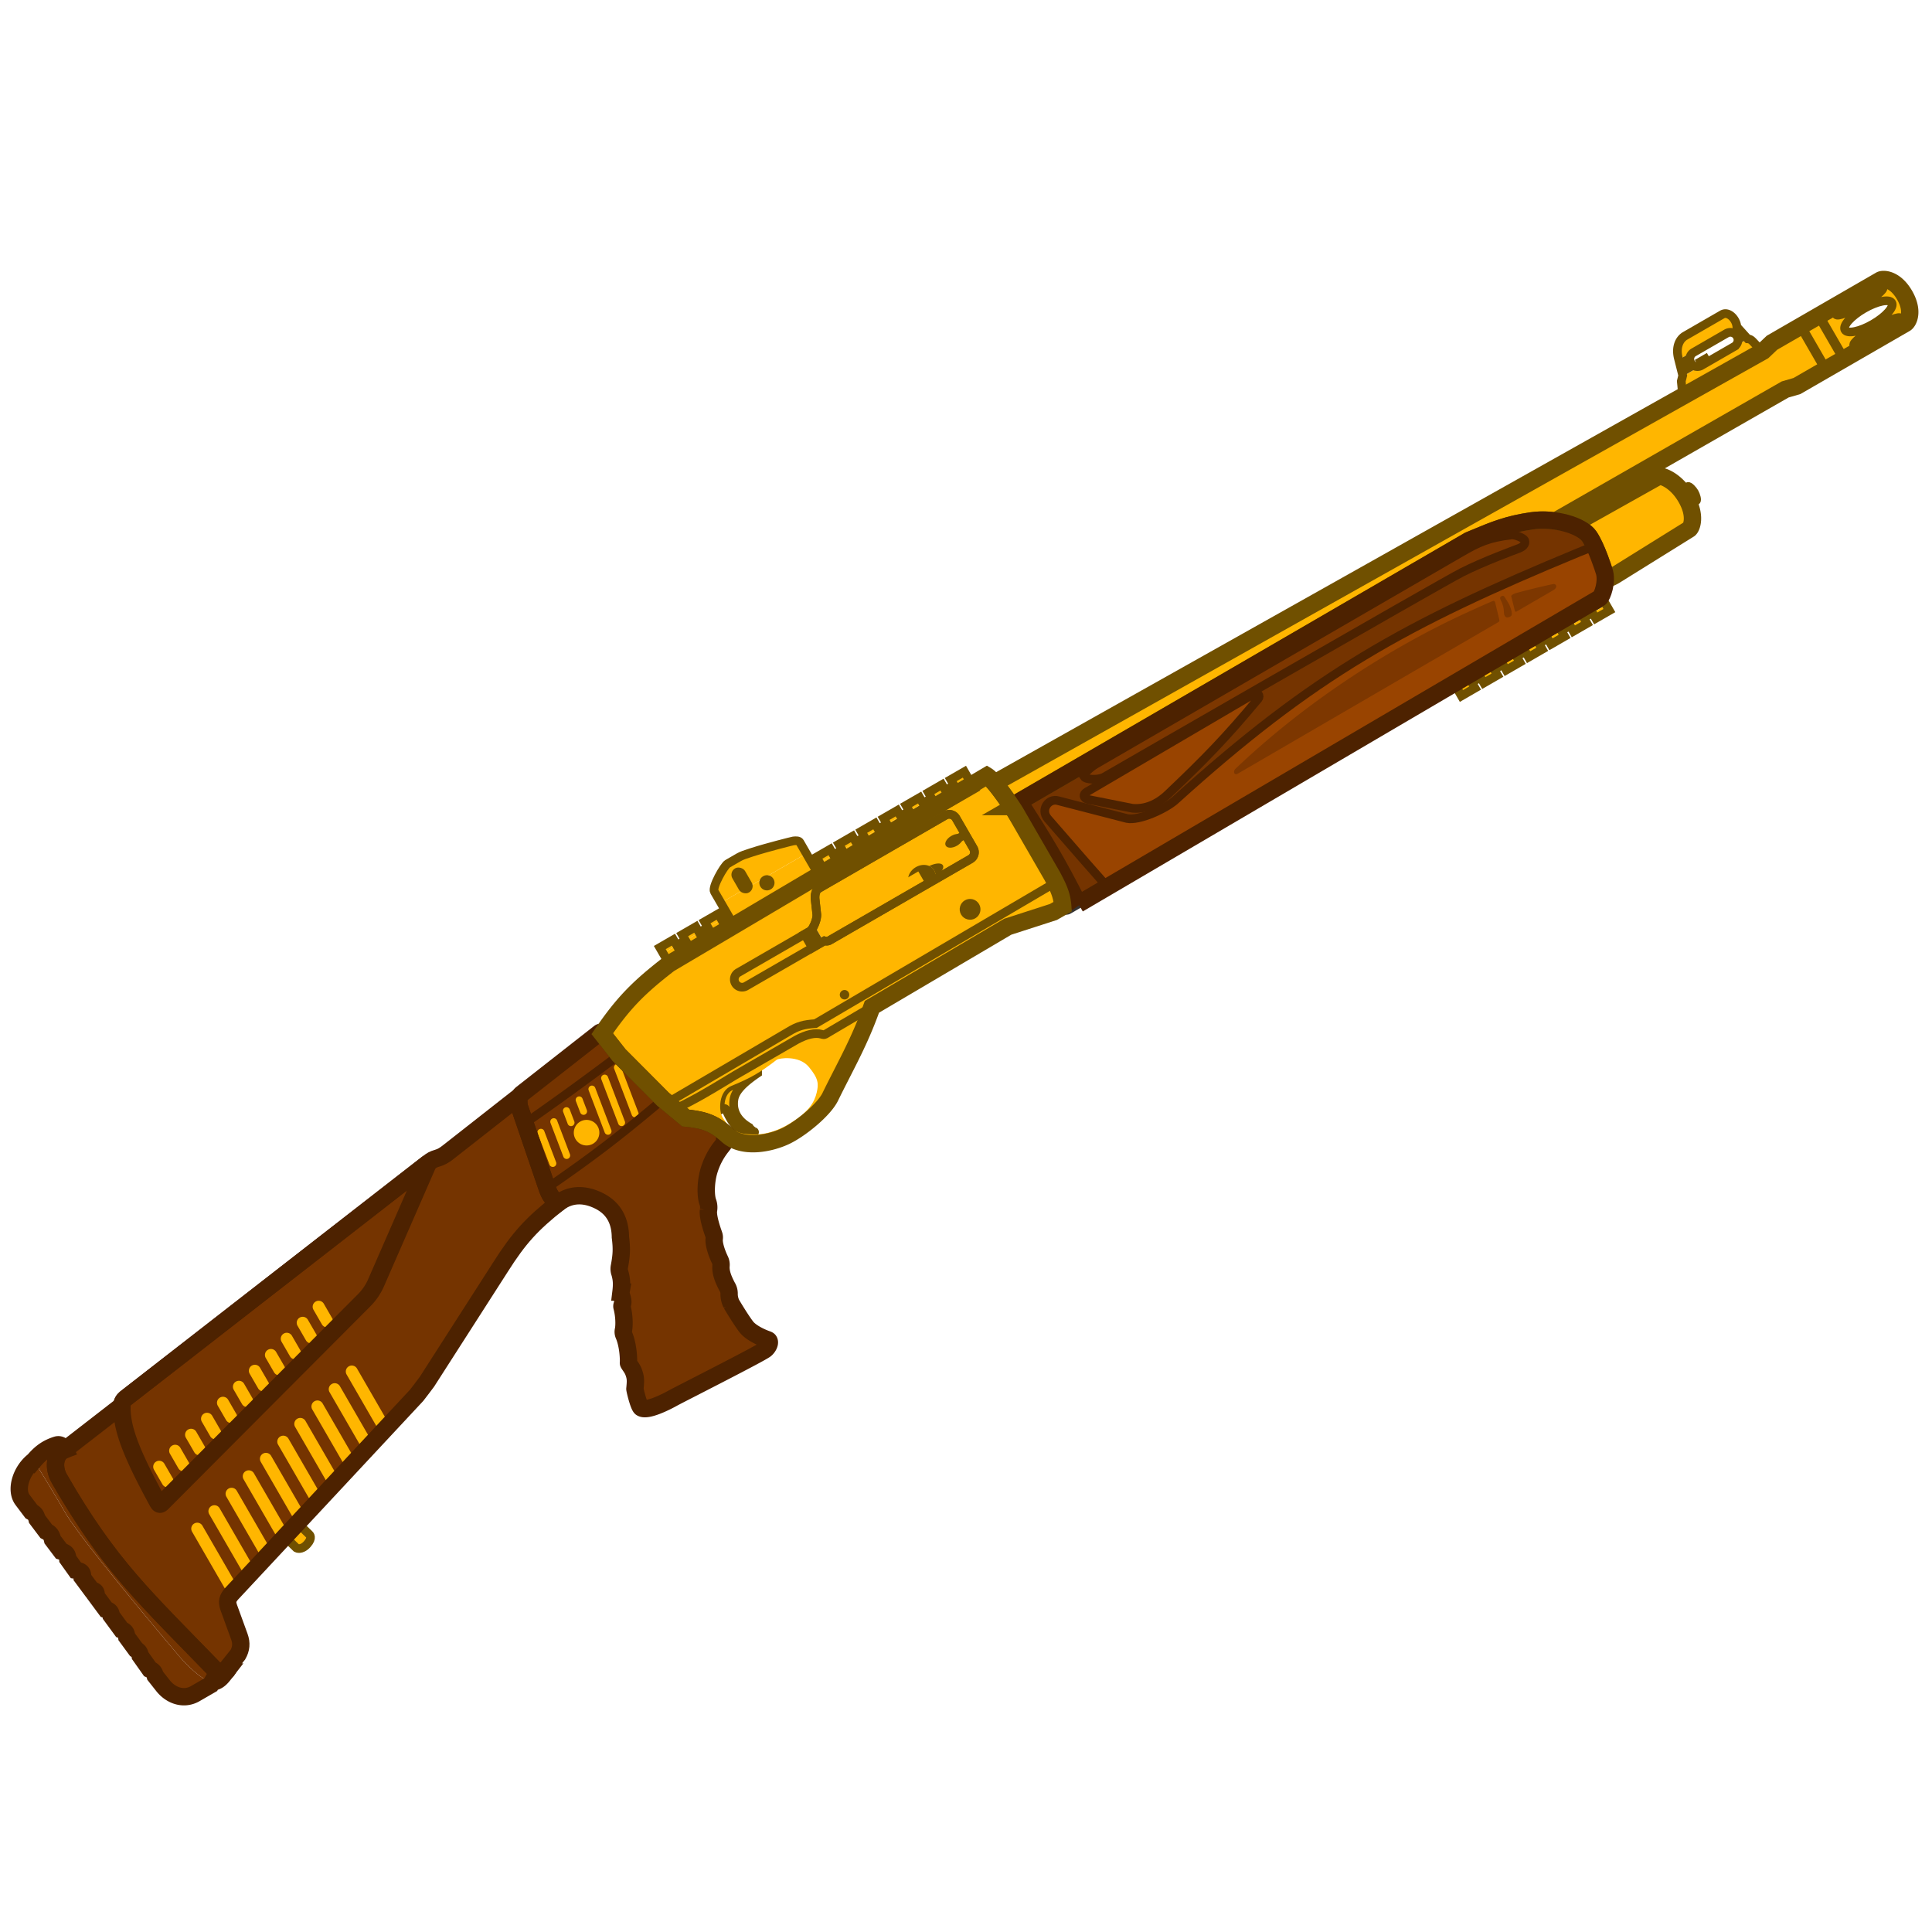 <?xml version="1.0" encoding="utf-8"?>
<svg xmlns="http://www.w3.org/2000/svg" width="110" height="110" fill="none" viewBox="0 0 110 110">
  <g clip-path="url(#a)">
    <path stroke-width="0.494" d="M43.135 61.1a10 10 0 0 1-1.489.725c-.556.225-.684.893-.633 1.363l.114-.066c.093-.014.171-.022.202.048.524 1.181.899 1.26 1.588 1.326.043.004.063-.05.02-.072a.6.6 0 0 1-.274-.235c-.837-.483-.948-1.111-.876-1.585.072-.47.492-.92 1.348-1.503Z" style="fill: rgb(255, 182, 0); stroke: rgb(112, 80, 0);"/>
    <path fill-rule="evenodd" d="m101.64 22.174-13.081 7.49a4.8 4.8 0 0 0-1.346-.01c-1.365.198-2.123.513-3.285.998q-.141.06-.291.12L58.034 45.64l.05.087-.338.195a.2.2 0 0 0-.086.084c-.23-.349-.668-.987-1.04-1.422l43.762-24.589.506-.48 6.173-3.564c.169-.097.845-.07 1.378.853.533.924.212 1.515.045 1.611l-6.173 3.564zm4.994-3.718c.736-.426 1.219-.968 1.078-1.212s-.852-.097-1.589.328c-.736.425-1.219.968-1.078 1.212.14.244.852.097 1.589-.328m.577-2.082c.07.122-.471.565-1.207.99s-1.391.672-1.461.55c-.07-.12.47-.564 1.207-.99.736-.425 1.39-.671 1.461-.55m-.204 2.729c.737-.425 1.277-.869 1.207-.99-.07-.122-.724.125-1.461.55-.736.425-1.277.869-1.207.99.071.122.725-.125 1.461-.55" clip-rule="evenodd" style="fill: rgb(255, 182, 0);"/>
    <path d="m37.754 54.276 17.343-10.013.378.655L38.132 54.93z" style="fill: rgb(255, 182, 0);"/>
    <path d="m96.494 20.493.689-.397.263.455-.69.397z" style="fill: rgb(112, 80, 0);"/>
    <path d="m95.58 20.483 3.306-1.909c-.046-.43-.485-.87-.832-.67l-2.103 1.215c-.349.201-.538.66-.399 1.25zm.235 2.143-.09-.922.067-.265 3.717-2.146c.137.009.2.064.292.153l.58.618z" style="fill: rgb(255, 182, 0);"/>
    <path stroke-width="0.494" d="m95.557 28.015.546-.316c.065-.037.276.185.365.337s.173.444.108.482l-.547.316z" style="fill: rgb(112, 80, 0); stroke: rgb(112, 80, 0);"/>
    <path fill-rule="evenodd" d="M38.103 54.875c-1.765 1.364-2.611 2.228-3.814 3.983l.953 1.211 2.509 2.52.242.2 6.89-4.043c.536-.33.88-.42 1.547-.465l13.67-8.036a13 13 0 0 0-.189-.366l-2.097-3.632c-.08-.14-1.159-1.793-1.627-2.078zm8.308-3.66c-.024-.21.005-.516.218-.64l7.193-4.152a.445.445 0 0 1 .608.163l.99 1.715a.445.445 0 0 1-.163.608l-8.018 4.629c-.103.06-.193.057-.3.031l-4.45 2.569a.445.445 0 0 1-.444-.77l4.089-2.362c.108-.062.38-.56.372-.93z" clip-rule="evenodd" style="fill: rgb(255, 182, 0);"/>
    <path d="m11.998 95.918.09-.158c-.442 0-1.38-.84-2.002-1.602-.092-.111-5.396-6.35-6.386-8.058a89 89 0 0 0-1.772-2.934c-.74.57-1.07 1.675-.643 2.234l.501.664c.2.113.268.208.322.427l.523.693c.216.112.3.21.36.478l.495.656c.237.074.356.142.373.442l.457.639c.304.049.408.137.378.423l.523.704c.218.053.28.122.248.336l.578.78c.183.066.273.122.29.345l.59.805c.207.074.265.17.295.404l.526.72c.145.092.208.16.237.349l.548.775c.191.086.258.17.31.373l.457.58c.445.548 1.155.797 1.794.45z" style="fill: rgb(117, 52, 0);"/>
    <path d="M3.7 86.1a89 89 0 0 0-1.772-2.934c.406-.48.784-.732 1.298-.892.212-.067.375.094.466.267-.606.223-.668 1.038-.315 1.65 2.861 4.955 4.81 6.689 8.834 10.842.093.101.33.136.655.143l-.016.02c-.257.333-.436.564-.762.564-.442 0-1.38-.84-2.002-1.601-.091-.112-5.396-6.351-6.385-8.059" style="fill: rgb(117, 52, 0);"/>
    <path d="M3.378 84.19c-.353-.611-.291-1.426.315-1.65l3.25-2.519c.005-.152.052-.275.214-.415l17.24-13.404c.195-.15.269-.19.504-.261.22-.066.383-.158.578-.31l3.91-3.067c.08-.061.114-.074.153-.027-.013.175-.004.284.033.492l1.574 4.609c.186.533.366.683.678.824-1.55 1.222-2.285 2.027-3.338 3.69l-4.175 6.51c-.223.301-.351.472-.592.781L13.175 90.755c-.22.263-.26.425-.159.746l.611 1.681c.138.376.1.706-.082 1.026l-.532.662c-.005.152-.045.213-.147.306-.324-.008-.561-.042-.654-.143-4.024-4.153-5.973-5.888-8.834-10.843" style="fill: rgb(117, 52, 0);"/>
    <path d="M31.825 68.463c-.311-.142-.492-.292-.677-.825 2.625-1.813 4.072-2.919 6.602-5.05l1.289 1.069c1.071.103 1.605.29 2.373.98-.164.125-.186.195-.133.287.035.062-.134.276-.172.322-.335.41-.638.968-.781 1.548-.164.66-.138 1.337-.033 1.633a.9.9 0 0 1 .042.495c-.036.278.104.805.273 1.284.05.142.071.196.055.33-.032.256.11.74.32 1.185a.64.64 0 0 1 .065.369c-.02.363.122.738.354 1.177a.73.73 0 0 1 .109.414c0 .187.057.429.13.555 0 0 .508.863.845 1.304.263.346.88.617 1.17.72.084.03.113.047.133.094.063.145-.088.393-.229.492-.43.302-4.934 2.578-5.263 2.762s-1.459.77-1.793.544c-.14-.095-.36-1.028-.356-1.079.034-.402.069-.602-.092-1-.079-.196-.28-.427-.276-.48.017-.21-.013-.998-.257-1.574a.46.46 0 0 1-.024-.313c.049-.261.041-.767-.069-1.22-.019-.08-.042-.12.003-.216.068-.146-.006-.354-.062-.557-.021-.077-.024-.082-.017-.145.054-.435.045-.718-.063-1.095a.67.67 0 0 1-.023-.38c.116-.633.138-.994.054-1.654-.01-1.032-.465-1.68-1.183-2.05-.719-.37-1.544-.478-2.314.074" style="fill: rgb(117, 52, 0);"/>
    <path d="M31.15 67.638c2.626-1.813 4.073-2.918 6.603-5.05l-2.51-2.52a163 163 0 0 1-5.352 3.884z" style="fill: rgb(117, 52, 0);"/>
    <path d="M35.24 60.068c-2.087 1.57-3.26 2.42-5.352 3.883l-.315-.921a1.7 1.7 0 0 1-.032-.492c-.04-.047.077-.195.155-.26l4.433-3.474c.052-.04.086-.033.135.024z" style="fill: rgb(117, 52, 0);"/>
    <path stroke-width="0.494" d="m16.216 87.493.665.645s.272.151.606-.217.132-.546.132-.546l-.68-.658z" style="fill: rgb(255, 182, 0); stroke: rgb(112, 80, 0);"/>
    <path d="m7.156 79.607 17.24-13.405-3.013 6.899a3.3 3.3 0 0 1-.689.97L9.25 85.553c-.14.146-.196.106-.28-.047-1.55-2.844-2.063-4.24-2.027-5.484.004-.153.051-.276.213-.415" style="fill: rgb(117, 52, 0);"/>
    <path d="M17.972 74.107a.34.34 0 0 0-.124.465l.479.83a.34.34 0 1 0 .59-.34l-.479-.83a.34.34 0 0 0-.466-.126m-1.032 1.377a.34.34 0 0 1 .59-.34l.48.83a.34.34 0 1 1-.591.34zm-.783.445a.34.34 0 0 0-.125.466l.479.83a.34.34 0 1 0 .59-.341l-.479-.83a.34.34 0 0 0-.465-.125m-1.033 1.377a.341.341 0 0 1 .59-.341l.48.83a.34.34 0 1 1-.59.34zm-.784.445a.34.34 0 0 0-.124.466l.48.83a.34.34 0 1 0 .59-.341l-.48-.83a.34.34 0 0 0-.465-.125m-1.033 1.377a.34.34 0 1 1 .59-.341l.48.83a.341.341 0 0 1-.59.34zm-.783.445a.34.34 0 0 0-.125.465l.48.83a.341.341 0 0 0 .59-.34l-.48-.83a.34.34 0 0 0-.465-.125m-1.033 1.376a.34.34 0 1 1 .59-.34l.48.83a.34.34 0 1 1-.59.34zm-.782.445a.34.34 0 0 0-.126.466l.48.83a.34.34 0 1 0 .59-.34l-.48-.83a.34.34 0 0 0-.465-.126M9.677 82.77a.34.34 0 0 1 .59-.341l.48.83a.34.34 0 1 1-.591.34zm-.908.91a.34.34 0 1 1 .59-.34l.48.83a.34.34 0 0 1-.591.34z" style="fill: rgb(255, 182, 0);"/>
    <path d="m13.542 90.36-.37.396q-.063.075-.106.142l-2.131-3.691a.34.34 0 1 1 .59-.34zm.958-1.028-.486.521-2.101-3.64a.34.34 0 1 1 .59-.341zm.959-1.028-.486.521-2.083-3.606a.34.34 0 0 1 .59-.341zm.958-1.028-.486.521-2.063-3.572a.34.34 0 1 1 .59-.341zm.959-1.028-.487.521-2.043-3.539a.34.34 0 0 1 .59-.34zm.958-1.028-.486.522-2.024-3.506a.341.341 0 0 1 .59-.34zm.958-1.028-.486.522-2.004-3.472a.34.34 0 1 1 .59-.341zm.958-1.028-.485.522-1.986-3.438a.34.34 0 0 1 .59-.341zm.96-1.027-.487.52-1.966-3.403a.341.341 0 0 1 .59-.341zm.958-1.028-.487.521-1.946-3.37a.34.34 0 1 1 .59-.342z" style="fill: rgb(255, 182, 0);"/>
    <path d="M35.084 60.593a.2.2 0 0 0-.116.258l1.01 2.648a.2.2 0 0 0 .373-.142l-1.01-2.649a.2.2 0 0 0-.257-.115m-.841.873a.2.2 0 1 1 .373-.143l.965 2.533a.2.2 0 0 1-.373.142zm-.611.357a.2.2 0 0 0-.115.258l.913 2.398a.2.2 0 0 0 .374-.142l-.914-2.399a.2.2 0 0 0-.258-.115m-.842.873a.2.2 0 0 1 .374-.143l.248.65a.2.2 0 1 1-.374.142zm-.61.357a.2.2 0 0 0-.115.257l.255.669a.2.2 0 1 0 .373-.143l-.255-.668a.2.2 0 0 0-.257-.115m-.841.872a.2.2 0 0 1 .373-.142l.732 1.922a.2.2 0 1 1-.373.143zm-.727.615a.2.2 0 0 1 .374-.142l.678 1.78a.2.2 0 0 1-.373.143z" style="fill: rgb(255, 182, 0);"/>
    <ellipse cx="0.728" cy="0.728" rx="0.728" ry="0.728" transform="rotate(-30 136.044 -28.352)" style="fill: rgb(255, 182, 0);"/>
    <path fill-rule="evenodd" d="m41.454 61.46.405-.245L45.35 59.2c.574-.309 1.064-.42 1.43-.313.08.024.148.035.195.008l2.667-1.573c-.53 1.496-1.072 2.56-1.696 3.782-.215.422-.44.863-.677 1.346-.362.739-1.683 1.82-2.53 2.228-.876.42-2.45.745-3.327-.041-.768-.689-1.302-.876-2.373-.98l-.612-.508c1.225-.596 1.918-1.016 3.026-1.687m.194.364c1.1-.446 1.66-.78 2.576-1.487.117-.09 1.262-.272 1.827.405.564.677.564.978.447 1.472-.118.494-.418 1.123-1.66 1.83-1.056.601-1.86.59-2.491.503-.63-.088-1.026-.62-1.223-.96s-.23-1.457.524-1.763" clip-rule="evenodd" style="fill: rgb(255, 182, 0);"/>
    <circle cx="0.27" cy="0.27" r="0.27" transform="rotate(-30 129.357 -60.769)" style="fill: rgb(112, 80, 0);"/>
    <ellipse cx="0.592" cy="0.592" rx="0.592" ry="0.592" transform="rotate(-30 123.418 -75.778)" style="fill: rgb(112, 80, 0);"/>
    <path d="M46.506 52.075c.004.192-.067.418-.151.6l.532.923.052-.03c.107.026.197.028.3-.032l8.018-4.629a.445.445 0 0 0 .163-.607l-.99-1.715a.445.445 0 0 0-.608-.163l-7.193 4.153c-.212.122-.242.43-.218.64z" style="fill: rgb(255, 182, 0);"/>
    <path d="m46.888 53.598-.532-.922c-.079.169-.169.3-.22.33l-.326.187.445.77z" style="fill: rgb(112, 80, 0);"/>
    <path d="m46.255 53.964-.445-.771-3.765 2.173a.445.445 0 0 0 .445.771z" style="fill: rgb(255, 182, 0);"/>
    <ellipse cx="0.552" cy="0.322" rx="0.552" ry="0.322" transform="rotate(-30 116.168 -76.244)" style="fill: rgb(112, 80, 0);"/>
    <path d="M53.225 50.082a.63.63 0 0 0-.037-.528c-.188-.325-.655-.406-1.043-.182-.389.224-.552.67-.364.994.092.16.253.262.438.296z" style="fill: rgb(112, 80, 0);"/>
    <path d="m54.84 47.296.24.416-.736.425-.24-.416z" style="fill: rgb(112, 80, 0);"/>
    <path d="M53.261 49.919a.6.6 0 0 0-.074-.365.6.6 0 0 0-.279-.246c.352-.174.687-.196.776-.041.09.155-.096.434-.423.652" style="fill: rgb(112, 80, 0);"/>
    <path d="M51.117 50.29a.363.363 0 0 0 .364.63l1.166-.674-.363-.63zm-13.552 3.66.776-.448.188.325-.777.448zm1.277-.735.776-.449.188.325-.777.449zm1.273-.735.777-.449.187.325-.776.448zm1.274-.737.776-.448.188.325-.777.448zm1.273-.736.777-.449.187.325-.776.449zm1.276-.735.776-.449.188.325-.777.448zm1.275-.736.777-.448.187.325-.776.448zm1.273-.736.777-.448.188.325-.777.449zm1.276-.735.776-.449.188.325-.777.448zm1.273-.735.777-.45.187.326-.776.448zm1.274-.736.776-.449.188.325-.777.449zm1.275-.737.777-.448.187.325-.776.448zm1.276-.735.776-.448.188.325-.777.448zm1.273-.737.776-.449.188.325-.777.449z" style="fill: rgb(255, 182, 0);"/>
    <path fill="#3E3B38" d="m83.022 39.3 8.422-4.862-.378-.654-8.422 4.863z"/>
    <path d="m83.209 39.625.777-.448-.188-.325-.777.448zm1.275-.735.777-.449-.188-.325-.776.449zm1.276-.736.776-.448-.187-.325-.777.448zm1.273-.736.777-.448-.188-.325-.776.448zm1.274-.736.776-.449-.187-.325-.777.449zm1.275-.736.777-.448-.188-.325-.777.448zm1.274-.736.776-.447-.188-.325-.776.448z" style="fill: rgb(255, 182, 0);"/>
    <path stroke-width="0.494" d="m85.569 37.828-.498.288.188.325-.777.448-.187-.325-.498.287.188.325-.777.449-.565-.98 8.422-4.862.566.98-.777.447-.188-.325-.498.288.188.325-.776.448-.188-.325-.498.287.188.325-.777.449-.187-.325-.498.287.188.325-.777.449-.188-.325-.497.287.187.325-.776.448z" style="stroke: rgb(112, 80, 0);"/>
    <path d="m45.911 48.596.61 1.055-4.867 2.81-.61-1.056z" style="fill: rgb(255, 182, 0);"/>
    <path d="M41.427 49.18c-.201.116-.899 1.333-.754 1.584l.37.642 4.867-2.81-.37-.642c-.053-.09-.209-.096-.37-.074-.043.006-1.448.353-2.382.654-.337.108-.553.18-.715.273z" style="fill: rgb(255, 182, 0);"/>
    <circle cx="0.433" cy="0.433" r="0.433" transform="rotate(-30 115.034 -55.325)" style="fill: rgb(112, 80, 0);"/>
    <rect width="0.833" height="1.584" rx="0.417" transform="rotate(-30 113.395 -52.6)" style="fill: rgb(112, 80, 0);"/>
    <circle cx="0.371" cy="0.371" r="0.371" transform="rotate(-30 114.158 -52.896)" style="fill: rgb(112, 80, 0);"/>
    <path stroke-width="0.494" d="M41.427 49.178c-.202.117-.9 1.333-.755 1.584l.792 1.37-.385.223-.188-.325-.777.448.188.325-.498.288-.187-.326-.777.449.188.325-.498.287-.188-.325-.776.449.565.979 17.343-10.013-.378-.654-.187-.325-.777.448.188.325-.498.287-.188-.325-.776.449.187.325-.497.287-.188-.325-.777.448.188.325-.498.288-.187-.325-.777.448.188.325-.498.288-.188-.325-.776.448.187.325-.497.287-.188-.325-.777.449.188.325-.498.287-.187-.325-.777.448.188.325-.344.199-.791-1.37c-.053-.091-.209-.096-.37-.075-.042.006-1.448.353-2.381.654-.338.109-.554.18-.715.273z" style="stroke: rgb(112, 80, 0);"/>
    <path d="m102.289 18.706 1.423 2.465.478-.277-1.422-2.464zm1.029-.594 1.423 2.465.478-.277-1.423-2.464z" style="fill: rgb(112, 80, 0);"/>
    <path fill="#43403C" stroke="#363330" stroke-width="0.494" d="m60.455 51.629-.11-.748-2.646-4.647c-.092-.159-.06-.251.047-.313l.338-.195c1.392 2.179 2.147 3.418 3.318 5.746l-.58.335c-.101.059-.25.023-.367-.178Z"/>
    <path d="m61.4 51.468 29.673-17.412c.147-.085.476-.967.246-1.58 0 0-.403-1.304-.83-1.934-.426-.631-1.985-1.074-3.275-.888-1.366.197-2.123.512-3.285.997l-.291.121L58.035 45.64l.05.087c1.392 2.177 2.146 3.416 3.316 5.742" style="fill: rgb(117, 52, 0);"/>
    <path stroke-width="0.988" d="M91.397 32.996a1.4 1.4 0 0 0-.08-.519s-.403-1.303-.829-1.934c-.175-.259-.54-.485-.998-.65l4.941-2.771c.113-.066.961.166 1.568 1.216.606 1.05.3 1.721.171 1.796l-4.136 2.573a2.2 2.2 0 0 1-.638.29Z" style="fill: rgb(255, 182, 0); stroke: rgb(112, 80, 0);"/>
    <path stroke-width="0.494" d="m90.787 31.085-.92.37c-9.888 4.09-15.058 6.955-22.95 14.1-.55.497-2.062 1.19-2.752 1.046l-3.91-1.01c-.535-.17-1.046.492-.6 1.02l2.09 2.4 1.31 1.487 28.018-16.441c.147-.085.476-.968.246-1.58 0 0-.233-.753-.532-1.392Z" style="fill: rgb(153, 68, 0); stroke: rgb(77, 34, 0);"/>
    <path stroke-width="0.494" d="m71.328 39.542-9.454 5.547c-.242.14-.183.351.04.42l2.565.511c.701.064 1.397-.208 2.014-.795 2.157-2.051 3.282-3.205 5.15-5.446.126-.152-.012-.412-.315-.237Z" style="fill: rgb(153, 68, 0); stroke: rgb(77, 34, 0);"/>
    <path d="M83.164 31.469c1.028-.598 1.604-.861 2.894-1.011 1.543-.197 2.775-.167 4.093.243.276.085.341.249.46.546v.002l.211-.089a4.4 4.4 0 0 0-.333-.619c-.426-.63-1.985-1.073-3.275-.887-1.366.197-2.123.512-3.285.997l-.291.121L58.035 45.64l.05.087.248.388 3.386-1.894c-.082-.132.389-.55.677-.716z" style="fill: rgb(117, 52, 0);"/>
    <path d="M85.304 35.425c.066-.04.072-.073.062-.14l-.239-.986c-.016-.072-.07-.103-.122-.082-.448.182-.921.4-1.563.694-4.192 1.928-9.042 4.987-13.104 8.866-.133.127-.092.405.152.264zm3.141-1.826L86.36 34.81q-.087.051-.11-.033l-.207-.834c-.008-.048.137-.136.273-.175a37 37 0 0 1 2.092-.51c.203-.045.306.184.035.34" style="fill: rgb(125, 55, 0);"/>
    <path d="M85.632 34.916c-.016-.354-.054-.481-.208-.794-.03-.06-.01-.149.05-.173.091-.037.145-.034.186.036.09.156.209.305.28.461.129.285.158.506.124.583-.032.07-.17.145-.279.123-.085-.018-.147-.105-.153-.236" style="fill: rgb(125, 55, 0);"/>
    <path fill-rule="evenodd" d="m98.885 18.573.003.033.62.685-3.717 2.147.015-.06-.226-.897zm-2.605 2.074a.435.435 0 0 1 .159-.594l1.872-1.08a.435.435 0 1 1 .435.753l-1.872 1.08a.435.435 0 0 1-.594-.159" clip-rule="evenodd" style="fill: rgb(112, 80, 0);"/>
    <path stroke-width="0.988" d="M3.378 84.19c-.353-.611-.291-1.426.315-1.65l3.25-2.519c.005-.152.052-.275.214-.415l17.24-13.404c.195-.15.269-.19.504-.261.22-.066.383-.158.578-.31l3.91-3.067c.08-.061.114-.074.153-.027-.013.175-.004.284.033.492l1.574 4.609c.186.533.366.683.678.824-1.55 1.222-2.285 2.027-3.338 3.69l-4.175 6.51c-.223.301-.351.472-.592.781L13.175 90.755c-.22.263-.26.425-.159.746l.611 1.681c.138.376.1.706-.082 1.026l-.532.662c-.005.152-.045.213-.147.306-.324-.008-.561-.042-.654-.143-4.024-4.153-5.973-5.888-8.834-10.843Z" style="stroke: rgb(77, 34, 0);"/>
    <path stroke-width="0.988" d="M1.929 83.167c.405-.48.783-.732 1.297-.893.212-.066.376.095.466.267-.606.224-.667 1.038-.315 1.65 2.536 4.39 4.354 6.253 7.536 9.51h.001c.409.419.84.86 1.297 1.333.093.1.33.135.655.142-.199.257-.416.585-.778.584l-.09.16-.908.524c-.638.347-1.349.098-1.793-.45l-.458-.58c-.052-.202-.118-.287-.309-.373l-.548-.775c-.03-.19-.092-.257-.237-.349l-.527-.72c-.03-.235-.087-.33-.295-.404l-.59-.805c-.016-.223-.106-.28-.29-.346l-.577-.78c.032-.213-.03-.282-.249-.335l-.522-.704c.03-.286-.074-.374-.379-.423l-.456-.639c-.018-.3-.136-.368-.373-.442l-.495-.656c-.06-.267-.144-.366-.36-.478l-.523-.693c-.054-.22-.121-.315-.322-.427l-.5-.664c-.428-.559-.099-1.663.642-2.234Zm33.313-23.099-.976-1.24c-.05-.058-.084-.064-.135-.024l-4.433 3.474c-.078.065-.195.212-.155.26-.014.174-.005.283.032.491l.315.922 1.26 3.687c.185.533.365.683.677.825.77-.552 1.595-.444 2.314-.074.718.37 1.173 1.018 1.183 2.05.084.66.062 1.02-.054 1.653a.67.67 0 0 0 .022.38c.109.378.117.661.064 1.096a.25.25 0 0 0 .012.13l.005.015.02.07c.05.18.102.358.041.487-.038.082-.027.124-.01.183l.008.034c.11.452.117.957.069 1.219a.46.46 0 0 0 .024.313c.244.576.274 1.365.256 1.575-.002.024.04.086.094.166.063.092.14.207.183.313.148.366.13.565.1.908l-.009.093c-.004.05.216.983.357 1.078.334.225 1.465-.36 1.793-.544.1-.057.598-.312 1.25-.646 1.465-.752 3.715-1.907 4.013-2.117.14-.098.292-.346.229-.49-.02-.048-.05-.066-.134-.095-.29-.103-.906-.374-1.17-.72-.336-.441-.845-1.304-.845-1.304a1.3 1.3 0 0 1-.13-.555.73.73 0 0 0-.108-.414c-.232-.44-.375-.814-.354-1.177a.64.64 0 0 0-.066-.37c-.21-.444-.352-.928-.32-1.183.016-.13-.003-.185-.05-.315l-.005-.016c-.169-.48-.308-1.006-.273-1.284a.9.9 0 0 0-.041-.495c-.106-.296-.131-.973.032-1.633a4.1 4.1 0 0 1 .782-1.548c.037-.046.207-.26.171-.322-.053-.092-.03-.162.133-.288-.768-.688-1.301-.876-2.373-.98l-1.288-1.069z" style="stroke: rgb(77, 34, 0);"/>
    <path stroke-width="0.494" d="m31.186 67.734-.035-.096m0 0c2.625-1.813 4.072-2.918 6.602-5.05l-2.51-2.52a163 163 0 0 1-5.352 3.884z" style="stroke: rgb(77, 34, 0);"/>
    <path stroke-width="0.494" d="M41.454 61.462c-1.107.67-1.8 1.091-3.026 1.687l-.434-.36 6.89-4.043c.536-.33.88-.42 1.547-.466l13.67-8.035c.272.546.374.893.408 1.372l-.53.306-2.602.84-10.4 6.132c-.047.027-.114.016-.195-.008-.366-.106-.856.004-1.43.313l-3.492 2.016z" style="stroke: rgb(112, 80, 0); fill: rgb(255, 182, 0);"/>
    <path stroke-width="0.494" d="M46.355 52.676c.084-.182.155-.409.151-.6l-.095-.86c-.024-.21.005-.518.218-.64l7.193-4.153a.445.445 0 0 1 .608.163l.99 1.715a.444.444 0 0 1-.163.607l-8.018 4.63a.37.37 0 0 1-.3.03l-.685.396-.445-.77.325-.188c.052-.03.142-.161.22-.33Z" style="stroke: rgb(112, 80, 0);"/>
    <path stroke-width="0.494" d="M46.413 51.216c-.025-.21.005-.517.218-.64l7.192-4.153a.445.445 0 0 1 .608.163l.99 1.715a.445.445 0 0 1-.163.608l-8.018 4.629c-.103.06-.192.057-.3.031l-4.449 2.569a.445.445 0 1 1-.445-.77l4.09-2.362c.108-.062.38-.56.372-.93z" clip-rule="evenodd" style="stroke: rgb(112, 80, 0);"/>
    <path stroke-width="0.988" d="m101.64 22.174-13.081 7.49a4.8 4.8 0 0 0-1.346-.01c-1.365.198-2.123.513-3.285.998q-.141.06-.291.12L58.034 45.64l.05.087-.338.195a.2.2 0 0 0-.086.084c-.23-.349-.668-.987-1.04-1.422l43.762-24.589.506-.48 6.173-3.564c.169-.097.845-.07 1.378.853.533.924.212 1.515.045 1.611l-6.173 3.564z" style="stroke: rgb(112, 80, 0);"/>
    <path stroke-width="0.494" d="M106.634 18.455c.737-.425 1.22-.968 1.079-1.212s-.853-.097-1.589.328c-.737.426-1.22.968-1.079 1.212s.852.098 1.589-.328Zm.577-2.081c.07.121-.47.565-1.207.99s-1.391.672-1.461.55c-.07-.121.47-.565 1.207-.99s1.391-.671 1.461-.55Zm-.203 2.728c.736-.425 1.277-.868 1.206-.99-.07-.121-.724.125-1.46.55-.737.426-1.277.87-1.207.99.07.122.724-.124 1.461-.55Z" style="stroke: rgb(112, 80, 0);"/>
    <path stroke-width="0.494" d="M98.054 17.905c.347-.2.786.24.832.67l.003.032.62.686c.137.009.2.064.292.154l.58.617-4.566 2.562-.09-.922.067-.265.015-.06-.255-1.01c-.14-.59.05-1.049.398-1.25zm-1.614 2.15a.435.435 0 1 0 .435.753l1.872-1.081a.435.435 0 0 0-.435-.753z" clip-rule="evenodd" style="stroke: rgb(112, 80, 0);"/>
    <path stroke-width="0.988" d="m61.4 51.468 29.673-17.412c.147-.085.476-.967.246-1.58 0 0-.403-1.304-.83-1.934-.426-.631-1.985-1.074-3.275-.888-1.366.197-2.123.512-3.285.997l-.291.121L58.035 45.64l.05.087c1.392 2.177 2.146 3.416 3.316 5.742Z" style="stroke: rgb(77, 34, 0);"/>
    <path stroke-width="0.494" d="M61.72 44.22c-.085-.131.387-.55.676-.716l20.767-12.035c1.03-.598 1.603-.86 2.895-1.01.205-.024.697.17.75.31.08.222-.12.373-.328.454s-2 .735-3.235 1.36c-1.235.623-20.412 11.678-20.412 11.678-.352.163-1.004.13-1.114-.04Z" style="fill: rgb(125, 55, 0); stroke: rgb(77, 34, 0);"/>
    <path stroke-width="0.988" d="m7.156 79.607 17.24-13.405-3.013 6.899a3.3 3.3 0 0 1-.689.97L9.25 85.553c-.14.146-.196.106-.28-.047-1.55-2.844-2.063-4.24-2.027-5.484.004-.153.051-.276.213-.415Z" style="stroke: rgb(77, 34, 0);"/>
    <path stroke-width="0.988" d="M34.289 58.858c1.203-1.755 2.05-2.62 3.814-3.983L56.187 44.17c.468.285 1.547 1.938 1.627 2.078l2.097 3.632a19 19 0 0 1 .19.366c.27.546.373.894.407 1.372l-.53.306-2.602.84-7.733 4.56c-.53 1.494-1.072 2.559-1.695 3.78-.215.421-.441.864-.678 1.348-.362.738-1.683 1.82-2.53 2.227-.876.421-2.45.745-3.327-.04-.769-.69-1.302-.877-2.373-.98l-1.289-1.07-2.51-2.519z" style="stroke: rgb(112, 80, 0);"/>
  </g>
  <defs>
    <clipPath id="a">
      <path fill="#fff" d="M0 0h110v110H0z"/>
    </clipPath>
  </defs>
</svg>